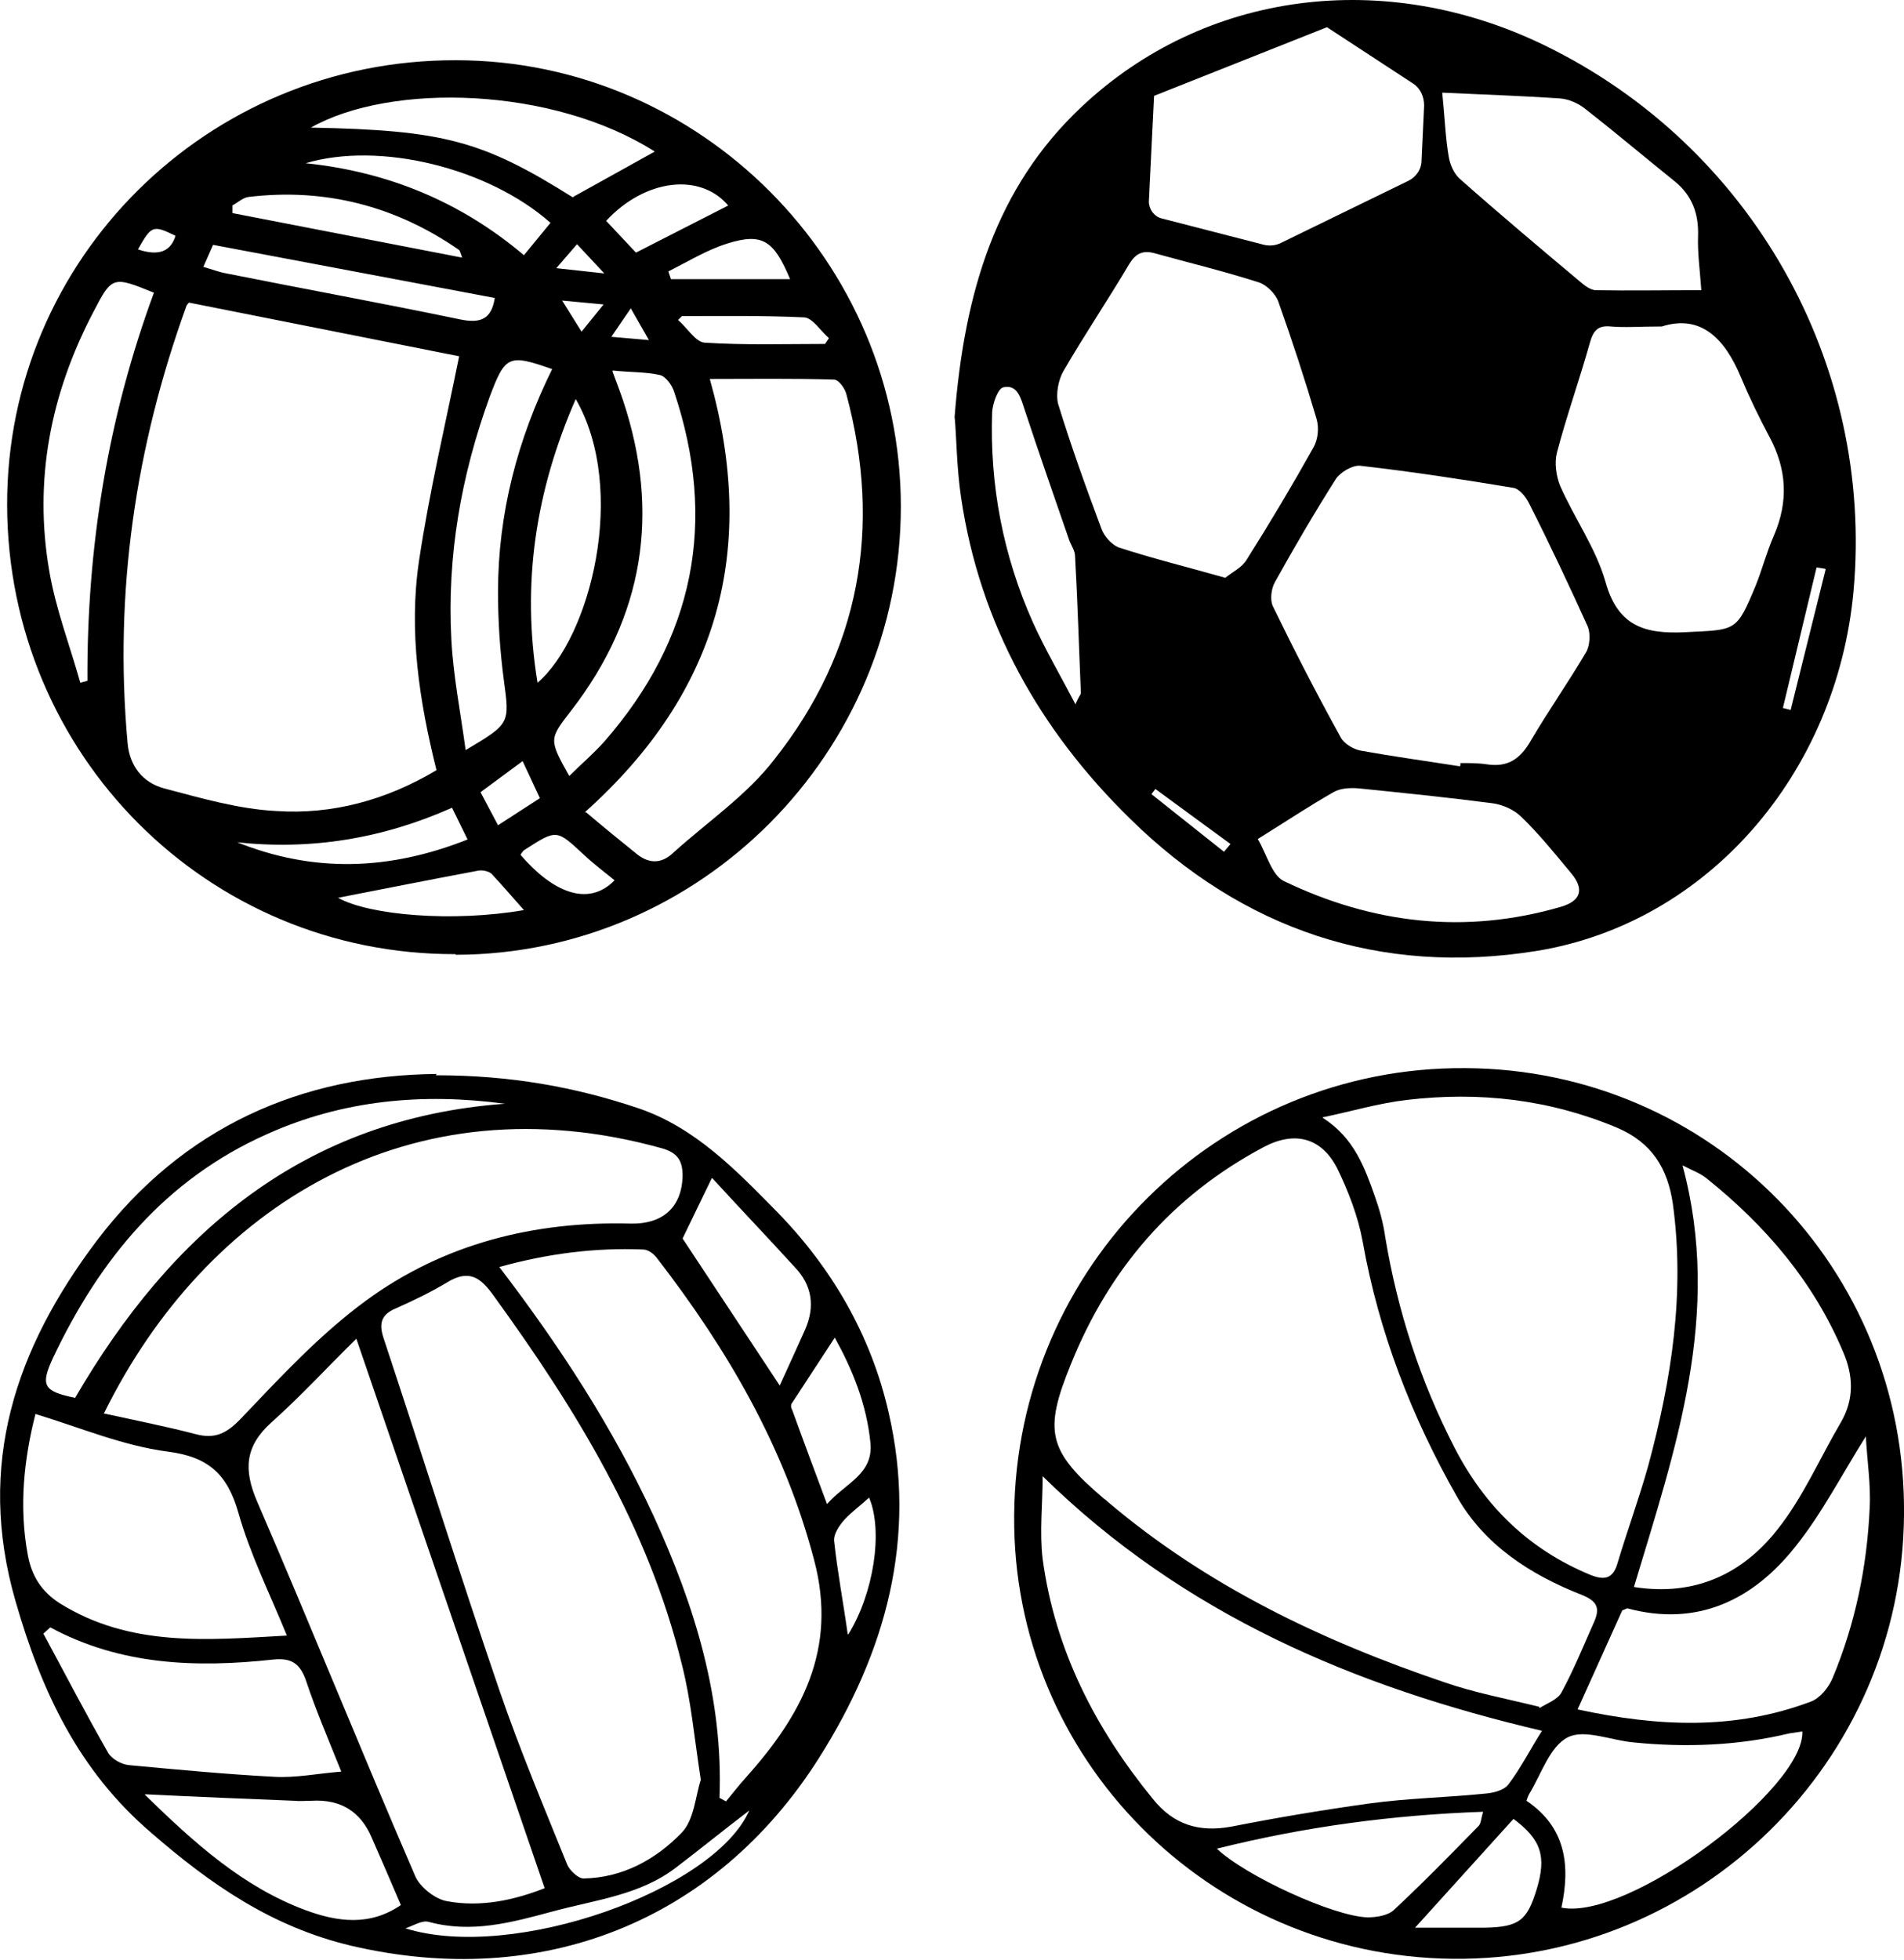 <?xml version="1.0" encoding="UTF-8"?><svg id="a" xmlns="http://www.w3.org/2000/svg" width="29.4" height="30.26" viewBox="0 0 29.4 30.26"><path d="M14.74,6.44c.15-1.93,.64-3.55,1.96-4.79,1.9-1.79,4.68-2.15,7.15-.95,3.19,1.55,5.09,4.91,4.77,8.43-.26,2.81-2.25,5.12-4.89,5.55-2.42,.39-4.54-.33-6.28-2.04-1.39-1.36-2.32-3-2.61-4.96-.07-.47-.07-.95-.1-1.25Zm7.81,5.38v-.04c.14,0,.28,0,.41,.02,.33,.05,.52-.09,.68-.37,.27-.46,.58-.9,.85-1.36,.06-.1,.07-.28,.03-.39-.29-.64-.59-1.28-.91-1.91-.05-.1-.15-.23-.25-.24-.78-.13-1.57-.25-2.36-.34-.12-.01-.3,.1-.37,.2-.33,.52-.64,1.05-.94,1.59-.06,.1-.08,.27-.04,.37,.33,.68,.68,1.36,1.05,2.03,.05,.1,.2,.19,.32,.21,.5,.09,1.01,.16,1.52,.24Zm-3.63-2.9c.11-.09,.26-.16,.33-.28,.36-.57,.7-1.14,1.03-1.73,.07-.12,.09-.3,.05-.44-.18-.61-.38-1.22-.59-1.81-.04-.12-.18-.26-.3-.3-.53-.17-1.07-.3-1.61-.45-.18-.05-.29,0-.39,.16-.33,.56-.69,1.09-1.02,1.66-.08,.14-.12,.36-.08,.51,.2,.65,.43,1.29,.67,1.93,.04,.11,.16,.24,.26,.28,.52,.17,1.05,.3,1.65,.47Zm6.74-3.88c-.34,0-.57,.02-.79,0-.2-.02-.27,.07-.32,.25-.16,.57-.36,1.13-.51,1.7-.04,.16-.01,.36,.05,.51,.22,.5,.55,.96,.7,1.48,.19,.69,.61,.81,1.23,.78,.79-.04,.79,0,1.09-.72,.1-.25,.17-.52,.28-.77,.23-.53,.2-1.03-.07-1.53-.16-.3-.31-.61-.44-.92-.25-.6-.62-.97-1.22-.78Zm-3.39-3.61c.04,.4,.05,.7,.1,.99,.02,.12,.08,.26,.17,.34,.61,.54,1.24,1.07,1.86,1.59,.07,.06,.15,.12,.23,.13,.53,.01,1.06,0,1.64,0-.02-.3-.06-.57-.05-.84,.01-.34-.09-.62-.36-.84-.46-.37-.91-.75-1.37-1.11-.11-.09-.26-.16-.4-.17-.59-.04-1.18-.06-1.83-.09Zm-2.85,11.52c.14,.24,.22,.56,.4,.65,1.37,.66,2.8,.83,4.28,.4,.31-.09,.37-.27,.16-.52-.25-.3-.49-.6-.77-.87-.11-.11-.29-.19-.45-.21-.69-.09-1.38-.16-2.07-.23-.13-.01-.28,0-.38,.06-.37,.21-.73,.45-1.18,.73Zm-2.81-2.09c.05-.11,.08-.14,.08-.16-.03-.7-.05-1.41-.09-2.11,0-.09-.06-.17-.09-.25-.23-.67-.47-1.35-.69-2.02-.06-.18-.11-.39-.33-.34-.08,.02-.16,.24-.17,.38-.04,1.13,.17,2.22,.63,3.25,.19,.42,.42,.81,.66,1.27Zm11.57-2.08l-.13-.02-.52,2.17,.12,.03,.54-2.17Zm-9.28,4.37l.1-.12-1.16-.85-.06,.08,1.12,.89Zm-.97-9.78l1.59,.41c.09,.02,.18,.01,.26-.03l1.97-.96c.12-.06,.2-.18,.2-.31l.04-.85c0-.14-.06-.27-.17-.34l-1.33-.87-2.67,1.06-.08,1.63c0,.12,.08,.23,.19,.26Z"/><path d="M7.03,14.73C3.2,14.74,.12,11.65,.11,7.8,.1,4,3.2,.92,7.04,.93c3.77,0,6.87,3.11,6.87,6.89,0,3.8-3.09,6.91-6.87,6.92ZM2.92,4.67s-.03,.03-.04,.05c-.79,2.18-1.12,4.43-.91,6.75,.03,.35,.23,.61,.56,.7,.57,.15,1.15,.32,1.73,.35,.87,.06,1.71-.17,2.48-.63-.27-1.08-.43-2.15-.27-3.23,.16-1.07,.41-2.12,.62-3.16l-4.18-.83Zm6.13,7.87c.27,.23,.53,.44,.79,.65,.19,.15,.38,.14,.55-.02,.53-.48,1.14-.89,1.57-1.45,1.32-1.67,1.66-3.58,1.11-5.63-.02-.09-.12-.23-.19-.23-.63-.02-1.27-.01-1.92-.01,.74,2.63,.14,4.84-1.93,6.69Zm.41-6.8c.07,.19,.12,.32,.16,.44,.58,1.74,.32,3.34-.8,4.79-.34,.44-.35,.44-.03,1.01,.18-.18,.37-.34,.54-.53,1.39-1.59,1.75-3.4,1.08-5.4-.03-.1-.13-.24-.22-.26-.22-.05-.45-.04-.73-.07Zm-7.08-1.22c-.64-.26-.65-.26-.94,.3-.66,1.26-.92,2.59-.68,3.99,.1,.59,.32,1.16,.48,1.73l.11-.03c-.01-2.05,.31-4.05,1.03-6Zm6.15,1.18c-.68-.24-.73-.21-.97,.43-.44,1.21-.66,2.46-.59,3.75,.03,.56,.14,1.11,.22,1.7,.69-.41,.68-.41,.59-1.08-.06-.45-.09-.91-.09-1.36,0-1.21,.3-2.36,.84-3.45Zm.32-2.66l1.26-.7c-1.57-1-4.07-1.07-5.31-.37,2.05,.04,2.65,.2,4.05,1.08Zm.04,3.12c-.62,1.42-.84,2.85-.59,4.38,.81-.69,1.4-2.97,.59-4.38ZM3.29,3.78l-.15,.34c.14,.04,.24,.08,.35,.1,1.2,.24,2.41,.46,3.61,.71,.33,.07,.49-.01,.54-.33l-4.35-.82Zm5.21-.34c-.96-.85-2.64-1.26-3.78-.92,1.26,.13,2.39,.59,3.37,1.42l.41-.5Zm-1.36,.55c-.03-.09-.04-.12-.05-.13-.98-.68-2.07-.96-3.25-.82-.09,.01-.17,.09-.25,.13v.12l3.56,.69ZM3.63,12.99c1.2,.49,2.38,.45,3.59-.03l-.24-.49c-1.08,.48-2.19,.66-3.35,.53Zm4.46,1.06c-.17-.19-.33-.38-.5-.56-.04-.04-.14-.06-.2-.05-.75,.14-1.5,.29-2.17,.42,.48,.27,1.77,.38,2.87,.19ZM11.25,3.18c-.43-.52-1.29-.42-1.89,.23l.46,.49,1.43-.73Zm-.72,1.7l-.06,.06c.14,.12,.27,.34,.41,.35,.62,.04,1.24,.02,1.86,.02l.06-.09c-.13-.11-.25-.31-.38-.32-.63-.03-1.26-.02-1.89-.02Zm-.21-.69l.04,.12h1.84c-.25-.6-.43-.72-.97-.55-.32,.1-.61,.28-.91,.43Zm-2.28,9.01c.49,.57,1.04,.81,1.45,.39-.16-.13-.32-.25-.47-.39-.43-.4-.42-.4-.92-.08-.02,.01-.03,.03-.06,.07Zm.3-.87l-.27-.58-.65,.48,.27,.51,.65-.42ZM2.71,3.64c-.35-.17-.37-.16-.58,.21q.47,.16,.58-.21Zm6.62,.58l-.42-.45-.32,.37,.73,.08Zm-.01,.48l-.64-.06,.3,.48,.34-.42Zm.7,.55l-.28-.49-.3,.44,.58,.05Z"/><path d="M6.73,16.6c1.15,0,2.15,.18,3.13,.51,.88,.3,1.51,.96,2.14,1.6,.85,.87,1.45,1.91,1.72,3.09,.45,1.94-.04,3.71-1.08,5.35-1.61,2.53-4.29,3.57-7.21,2.89-1.23-.29-2.18-.95-3.1-1.75-1.12-.96-1.69-2.18-2.09-3.57-.61-2.11,0-3.9,1.25-5.56,1.34-1.77,3.17-2.56,5.25-2.58Zm4.09,10.87c-.1-.65-.15-1.22-.29-1.77-.52-2.13-1.64-3.95-2.91-5.7-.2-.28-.38-.41-.72-.2-.25,.15-.52,.28-.79,.4-.24,.1-.26,.25-.18,.48,.6,1.81,1.17,3.63,1.79,5.44,.31,.9,.68,1.78,1.04,2.67,.04,.09,.17,.21,.25,.21,.6-.01,1.11-.29,1.51-.7,.2-.2,.22-.58,.3-.82Zm-5.32-6.8c-.44,.43-.85,.88-1.31,1.29-.41,.37-.43,.73-.22,1.22,.83,1.92,1.61,3.86,2.44,5.78,.07,.17,.31,.36,.49,.39,.53,.1,1.05-.02,1.51-.2l-2.91-8.49Zm5.62,7.09l.09,.05c.1-.12,.2-.25,.3-.36,.86-.96,1.43-1.98,1.06-3.37-.46-1.75-1.34-3.25-2.42-4.65-.05-.07-.14-.14-.22-.14-.74-.03-1.46,.06-2.22,.27,.94,1.23,1.76,2.49,2.39,3.86,.63,1.38,1.07,2.8,1.01,4.34ZM1.6,21.82c.5,.11,.96,.2,1.42,.32,.3,.08,.48-.01,.7-.24,.61-.64,1.22-1.3,1.93-1.82,1.2-.88,2.6-1.23,4.09-1.19,.48,.01,.79-.24,.8-.74,0-.22-.07-.35-.31-.42-3.9-1.09-7.05,.9-8.62,4.08Zm-1.05,0c-.18,.7-.26,1.44-.12,2.19,.06,.32,.21,.56,.49,.74,1.09,.68,2.27,.57,3.51,.5-.27-.66-.57-1.26-.75-1.9-.17-.59-.46-.86-1.09-.94-.69-.09-1.35-.37-2.04-.58Zm.23,3.3l-.11,.1c.33,.61,.65,1.23,1,1.84,.06,.1,.21,.18,.32,.19,.75,.07,1.49,.14,2.24,.18,.33,.02,.67-.05,1.04-.08-.2-.5-.39-.94-.54-1.39-.09-.27-.22-.37-.51-.34-1.19,.13-2.36,.09-3.45-.5Zm7.02-8.08c-1.27-.17-2.5-.06-3.68,.47-1.57,.7-2.58,1.93-3.3,3.45-.2,.43-.15,.52,.34,.62,1.49-2.56,3.54-4.31,6.63-4.54ZM2.24,27.71c.76,.74,1.51,1.42,2.48,1.78,.49,.18,.99,.25,1.47-.08-.15-.35-.3-.7-.45-1.04q-.26-.61-.93-.57c-.09,0-.18,.01-.27,0-.75-.03-1.5-.06-2.3-.1Zm8.75-9.52l-.45,.93,1.5,2.27c.15-.33,.27-.59,.39-.86,.16-.36,.11-.69-.16-.97-.41-.45-.83-.89-1.27-1.37Zm1.9,2.46c-.22,.34-.44,.67-.66,1.01-.02,.02-.02,.07,0,.1,.17,.47,.35,.95,.54,1.46,.29-.33,.72-.46,.67-.95-.06-.6-.28-1.13-.55-1.62Zm-6.63,9.12c1.67,.52,4.77-.59,5.31-1.82-.38,.29-.75,.59-1.13,.88-.56,.43-1.25,.5-1.91,.68-.63,.17-1.25,.34-1.91,.16-.1-.03-.24,.06-.36,.1Zm6.84-4.54c.39-.63,.54-1.59,.32-2.11-.13,.12-.27,.22-.38,.34-.08,.09-.17,.22-.16,.33,.05,.47,.14,.94,.21,1.44Z"/><path d="M15.66,23.39c.03-3.84,3.15-6.93,6.97-6.9,3.79,.02,6.81,3.09,6.77,6.9-.03,3.81-3.17,6.89-6.97,6.85-3.77-.04-6.8-3.1-6.77-6.84Zm8.11,2.98c.11-.07,.28-.13,.34-.24,.19-.35,.34-.72,.5-1.08,.1-.22,.06-.33-.19-.43-.79-.31-1.5-.77-1.92-1.51-.7-1.23-1.21-2.54-1.46-3.95-.07-.38-.22-.77-.39-1.12-.25-.49-.67-.58-1.14-.33-1.41,.75-2.38,1.88-2.97,3.34-.43,1.05-.36,1.35,.51,2.09,.02,.01,.04,.03,.05,.04,1.53,1.3,3.31,2.15,5.2,2.79,.46,.16,.94,.25,1.47,.38Zm-3.34-9.11c.48,.31,.64,.76,.8,1.21,.07,.2,.13,.41,.16,.63,.19,1.14,.54,2.22,1.07,3.25,.47,.91,1.15,1.57,2.09,1.96,.22,.09,.36,.07,.43-.19,.15-.5,.33-.99,.47-1.49,.36-1.33,.57-2.67,.38-4.05-.08-.54-.32-.94-.86-1.17-1.05-.44-2.13-.56-3.24-.43-.44,.05-.87,.18-1.31,.27Zm-4.33,5.53c0,.43-.05,.86,0,1.28,.19,1.4,.81,2.61,1.7,3.7,.32,.4,.71,.52,1.21,.43,.71-.14,1.43-.26,2.15-.36,.59-.08,1.18-.09,1.77-.15,.13-.01,.29-.05,.36-.14,.19-.25,.33-.53,.52-.83-2.9-.68-5.54-1.8-7.71-3.93Zm9.13,1.71c.95,.15,1.68-.21,2.21-.88,.4-.5,.66-1.11,.99-1.67,.2-.35,.19-.71,.03-1.08-.46-1.09-1.2-1.95-2.11-2.68-.1-.08-.22-.12-.37-.2,.62,2.3-.11,4.38-.75,6.51Zm3.59-2.34c-.39,.62-.69,1.21-1.1,1.72-.65,.82-1.51,1.24-2.59,.95-.02,0-.04,.02-.08,.03l-.69,1.53c1.25,.27,2.43,.32,3.6-.12,.14-.05,.28-.22,.34-.37,.35-.84,.53-1.72,.57-2.62,.02-.36-.04-.73-.06-1.12Zm-5.25,5.64c.61,.41,.68,1,.54,1.65,1.03,.21,3.76-1.84,3.72-2.72-.07,.01-.13,.02-.2,.03-.79,.19-1.6,.22-2.4,.14-.35-.03-.76-.21-1.02-.08-.28,.14-.41,.57-.6,.88-.01,.02-.02,.04-.04,.1Zm-4.78,.74c.44,.42,1.81,1.05,2.33,1.06,.14,0,.32-.03,.41-.12,.45-.42,.88-.86,1.3-1.29,.04-.04,.04-.12,.07-.22-1.4,.05-2.75,.23-4.11,.57Zm4.58-.46l-1.52,1.68c.4,0,.74,0,1.07,0,.54-.01,.66-.11,.81-.6,.15-.5,.07-.76-.36-1.08Z"/></svg>
